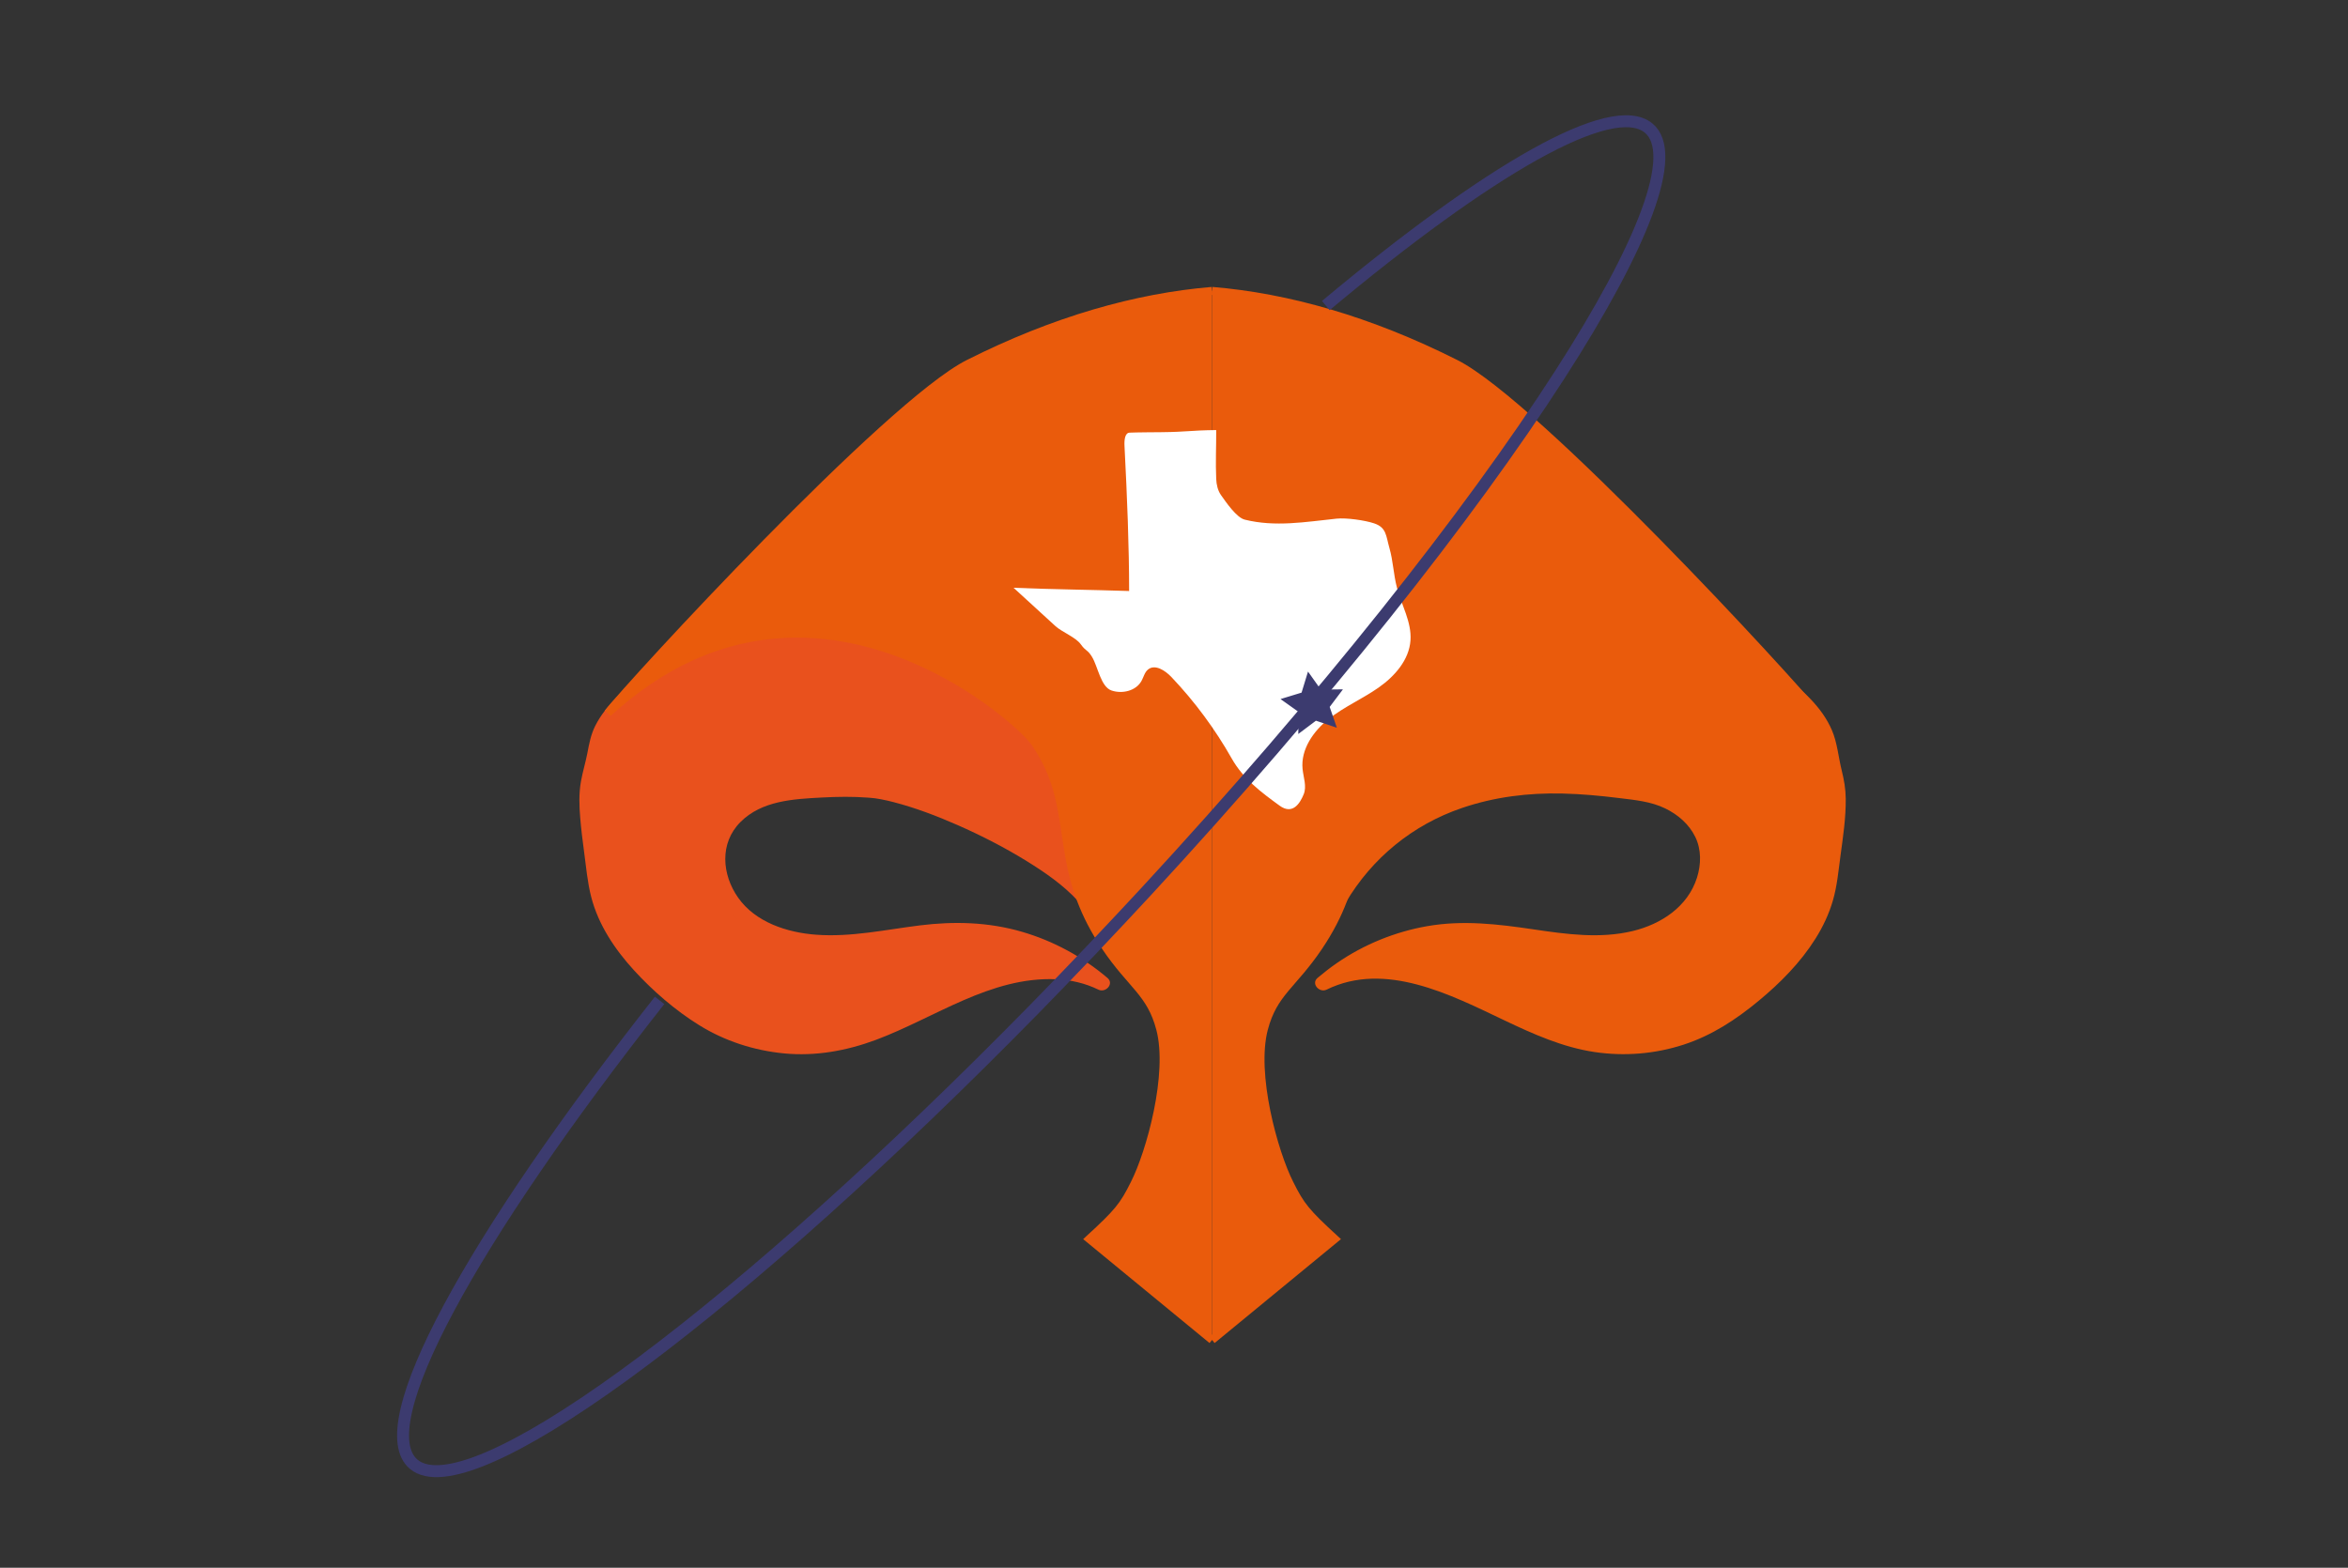<?xml version="1.0" encoding="UTF-8"?>
<svg id="Capa_1" data-name="Capa 1" xmlns="http://www.w3.org/2000/svg" viewBox="0 0 589.68 393.84">
  <rect x="0" y="0" width="589.68" height="393.84" fill="#333333" stroke="none"/>
  <defs>
    <style>
      .cls-1 {
        fill: none;
        stroke-width: 3px;
      }

      .cls-1, .cls-2 {
        stroke: #3c3b6f;
      }

      .cls-1, .cls-2, .cls-3 {
        stroke-miterlimit: 10;
      }

      .cls-2 {
        stroke-width: 5px;
      }

      .cls-2, .cls-4, .cls-3 {
        fill: #ea5b0c;
      }

      .cls-5 {
        fill: #e9511d;
      }

      .cls-5, .cls-6, .cls-4 {
        stroke-width: 0px;
      }

      .cls-6 {
        fill: #fff;
      }

      .cls-3 {
        stroke: #ea5b0c;
        stroke-width: 2px;
      }
    </style>
  </defs>
  <g>
    <path class="cls-5" d="m274.27,227.78c-8.91-8.47-3.98-34.86-14.44-41.33-8.28-5.12-21.62-19.44-31.18-21.28s-23.18-11.22-52.86-1.14c-9.22,3.13-24.5,13.35-26.1,23.52-1.87,11.89-4.11,6.86-.01,34.32,2.02,13.53,13.61,24.44,23.81,31.99,10.19,7.56,23.56,10.67,36.05,8.4,11.66-2.12,22-8.56,32.92-13.19,10.91-4.63,23.78-7.37,34.37-2.06-9.99-8.55-23.09-13.38-36.24-13.34-9.25.03-18.34,2.36-27.57,3.02s-19.22-.65-26.15-6.77c-5.43-4.8-8.31-12.88-5.62-19.61,2.46-6.16,8.97-9.98,15.53-10.91s16.06-1.45,22.65-.76c13.03,1.37,46.4,16.57,54.86,29.14"/>
    <path class="cls-5" d="m275.59,226.45c-3.16-3.07-4.16-8.09-4.92-12.36-.95-5.32-1.4-10.73-2.53-16.03-.95-4.42-2.45-9.36-6.1-12.33-1.94-1.58-4.14-2.84-6.11-4.4-2.48-1.97-4.9-4.02-7.35-6.03-4.81-3.95-9.8-8.17-15.56-10.67-1.93-.83-3.89-1.21-5.9-1.76-1.65-.44-3.26-.98-4.88-1.51-4.05-1.31-8.15-2.48-12.37-3.12-5.95-.9-11.93-.87-17.9-.06-13.67,1.85-27.11,6.92-36.98,16.85-2.14,2.15-4.13,4.59-5.5,7.31-1.12,2.24-1.53,4.5-1.99,6.92-.46,2.36-1.18,4.67-1.6,7.04-.54,3.06-.44,6.14-.18,9.22.23,2.79.58,5.56.95,8.33.51,3.82.85,7.75,1.81,11.49,1.8,6.99,5.94,13.16,10.76,18.43,4.75,5.19,10.36,10.05,16.34,13.76,6.43,4,13.79,6.37,21.32,7.1,7.9.76,15.71-.65,23.11-3.41,14.79-5.53,28.73-15.91,45.19-15.22,3.69.15,7.34.99,10.67,2.62,1.79.88,4-1.48,2.27-2.94-6.27-5.33-13.6-9.31-21.51-11.61-8.39-2.44-16.96-2.67-25.59-1.6s-17.35,3.01-26.14,2.34c-7.24-.55-15.16-3.11-19.52-9.3-4.09-5.81-4.71-13.7.57-18.99,5.37-5.4,13.3-5.79,20.45-6.17,3.92-.21,7.86-.27,11.77.04,1.34.11,1.8.16,3.02.39,1.11.21,2.21.46,3.31.75,5.49,1.43,10.84,3.48,16.03,5.76,5.91,2.6,11.69,5.56,17.19,8.95,4.68,2.89,9.35,6.09,13.08,10.18.73.8,1.27,1.46,1.84,2.3,1.35,1.98,4.6.11,3.24-1.89-3.08-4.53-7.57-8-12.04-11.08-5.53-3.8-11.45-7.03-17.5-9.91-5.71-2.71-11.59-5.15-17.63-7.01-5.65-1.74-11.2-2.44-17.12-2.39-4.12.03-8.24.29-12.33.75s-7.66,1.21-11.16,3.12c-3.29,1.8-6.24,4.5-7.95,7.88-1.79,3.53-2.18,7.5-1.4,11.36,1.59,7.91,7.71,13.75,15.01,16.63,7.91,3.13,16.69,2.85,24.97,1.79,9.41-1.21,18.75-3.17,28.28-2.06,8.39.98,16.55,4.06,23.58,8.72,1.71,1.14,3.35,2.37,4.92,3.71.76-.98,1.51-1.96,2.27-2.94-14.64-7.19-30.8-.73-44.37,5.77-7.18,3.44-14.38,7.05-22.19,8.84-7.19,1.65-14.73,1.43-21.84-.52-7-1.91-13.01-5.55-18.6-10.09-5.36-4.35-10.44-9.26-14.18-15.09-1.84-2.87-3.35-5.93-4.29-9.22-1.02-3.57-1.36-7.36-1.85-11.04-.6-4.47-1.26-9.03-1.19-13.55,0-.66.04-1.31.1-1.96.02-.25.05-.49.08-.74-.07.59.04-.25.07-.43.18-1.04.44-2.06.7-3.08.83-3.29,1-7,2.53-10.04,2.72-5.42,7.78-9.61,12.76-12.89,5.53-3.65,11.39-5.96,17.79-7.63,11.08-2.89,22.36-3.27,33.41-.14,3.35.95,6.62,2.2,9.99,3.05,2,.5,3.9.92,5.77,1.84,2.65,1.31,5.12,2.99,7.5,4.75,5.04,3.72,9.68,7.95,14.64,11.77,1.78,1.38,4.02,2.56,5.53,4.02,1.35,1.31,2.29,3.05,2.97,4.88,3.56,9.59,2.35,20.38,6.36,29.84.84,1.98,1.95,3.84,3.5,5.35,1.73,1.68,4.39-.97,2.65-2.65h0Z"/>
  </g>
  <g>
    <path class="cls-3" d="m304.4,336.62c-10.28-8.45-20.57-16.91-30.85-25.37,7.21-6.63,8.58-8.27,11.37-13.9,3.95-7.78,9.45-27.53,6.45-38.9-2.39-9.09-7.2-10.92-13.71-20.57-2.83-4.2-4.78-8.09-6.17-11.76-5.64-14.81-2.24-26.04-11.66-39.67-1.97-2.84-13.96-14.15-31.18-21.28-20.59-8.53-48.65-11.09-75.95,13.93,5.81-7.44,70.34-77.59,90.57-87.77,21.65-10.9,42.2-16.68,61.13-18.25"/>
    <path class="cls-3" d="m304.4,336.62c10.28-8.45,20.57-16.91,30.85-25.37-7.21-6.63-8.58-8.27-11.37-13.9-3.95-7.78-9.45-27.53-6.45-38.9,2.39-9.09,7.2-10.92,13.71-20.57,2.83-4.2,4.78-8.09,6.17-11.76,5.64-14.81,2.24-26.04,11.66-39.67,1.97-2.84,13.96-14.15,31.18-21.28,20.59-8.53,48.65-11.09,75.95,13.93-5.81-7.44-70.34-77.59-90.57-87.77-21.65-10.9-42.2-16.68-61.13-18.25"/>
  </g>
  <path class="cls-6" d="m283.57,148.47c0-11.13-.49-23.43-1.16-36.45-.08-1.54.12-3.27,1.26-3.33,1.57-.08,7-.11,8.07-.12,6.54-.07,7.16-.46,13.7-.53.02,4.16-.19,8.14,0,12.26.06,1.43.38,2.9,1.2,4.07,1.24,1.75,3.88,5.65,5.96,6.17,7.7,1.91,15.2.57,23.09-.25,2.41-.25,7.06.4,9.37,1.17,3.16,1.04,2.99,3.08,3.9,6.28.91,3.2,1.01,6.58,1.85,9.8,1.16,4.47,3.74,8.72,3.42,13.33-.34,4.92-3.97,9.03-8.01,11.86s-8.65,4.82-12.52,7.88c-3.87,3.06-7.06,7.66-6.57,12.57.21,2.13,1.09,4.34.29,6.33-.9,2.23-2.75,5.29-6.05,2.89-4.73-3.44-9.15-6.75-12.03-11.85-4.19-7.4-9.28-14.29-15.14-20.46-1.57-1.66-4.15-3.35-5.91-1.88-.84.7-1.08,1.88-1.61,2.84-1.38,2.51-4.82,3.33-7.53,2.41s-3.41-5.98-4.89-8.43c-1.15-1.9-1.53-1.35-2.82-3.16-1.27-1.79-4.76-3.1-6.37-4.58-3.51-3.21-7.01-6.42-10.52-9.63,9.33.39,20.22.51,29.02.81"/>
  <path class="cls-1" d="m165.65,251.31c-47.28,60.09-73.2,107.07-61.72,116.56,13.78,11.37,76.96-35.02,149.02-107.48,4.42-4.43,8.87-8.97,13.33-13.6,5.11-5.28,10.26-10.7,15.41-16.21,2.07-2.21,4.15-4.43,6.22-6.68,44.49-48.17,81.11-94.47,103.78-129.71,20.97-32.58,30.02-55.68,22.34-62.02-9.16-7.56-40.16,10.41-81.07,44.59"/>
  <polygon class="cls-2" points="331.72 178.83 330.03 178.26 328.61 179.33 328.63 177.55 327.18 176.52 328.88 176 329.4 174.3 330.43 175.75 332.21 175.73 331.14 177.15 331.72 178.83"/>
  <g>
    <path class="cls-4" d="m332.21,225.72c6.9-7.94,6.53-32.81,16.99-39.27,8.28-5.12,21.62-19.44,31.18-21.28s23.18-11.22,52.86-1.14c9.22,3.13,24.5,13.35,26.1,23.52,1.87,11.89,4.11,6.86.01,34.32-2.02,13.53-13.61,24.44-23.81,31.99-10.19,7.56-23.56,10.67-36.05,8.4-11.66-2.12-22-8.56-32.92-13.19s-23.78-7.37-34.37-2.06c9.99-8.55,23.09-13.38,36.24-13.34,9.25.03,18.34,2.36,27.57,3.02s19.22-.65,26.15-6.77c5.43-4.8,8.31-12.88,5.62-19.61-2.46-6.16-8.97-9.98-15.53-10.91s-13.43-1.76-20.06-1.9c-10.74-.23-39.89,1.03-55.89,28.34"/>
    <path class="cls-4" d="m333.53,227.05c2.95-3.46,4.27-8.09,5.44-12.4,1.41-5.19,2.5-10.48,4.23-15.58,1.37-4.04,3.26-8.63,6.95-11,4.86-3.13,9.19-7.03,13.66-10.68s9.16-7.66,14.57-9.69c1.68-.63,3.47-.89,5.19-1.38,1.58-.45,3.14-.98,4.71-1.48,3.98-1.28,8.01-2.4,12.16-3,5.62-.81,11.41-.68,17.02.17,12.97,1.97,25.83,6.87,34.9,16.69,1.82,1.97,3.52,4.21,4.48,6.74.71,1.87.88,3.89,1.29,5.84.46,2.19,1.11,4.34,1.48,6.55.07.4,0-.02,0,.03.01.12.03.24.04.37.03.3.06.6.08.9.04.67.06,1.34.06,2.01,0,1.84-.15,3.68-.32,5.51-.27,2.9-.65,5.78-1.04,8.67-.5,3.64-.87,7.35-2.01,10.86-2.13,6.56-6.47,12.23-11.29,17.06s-10.22,9.4-16.22,12.59c-6.39,3.4-13.62,5.21-20.85,5.27-7.71.07-15.08-2.1-22.1-5.13-14.05-6.08-28.19-15.25-44.19-13.57-3.67.39-7.17,1.35-10.49,2.98l2.27,2.94c6.52-5.54,14.35-9.42,22.66-11.38,9.07-2.14,18.09-1.32,27.21.04s17.66,2.61,26.48.78c7.79-1.62,15.28-6,18.77-13.41,3.39-7.19,2.47-15.64-3.59-21.12-2.84-2.57-6.39-4.35-10.11-5.25-2.19-.53-4.46-.74-6.7-1.03-2.47-.32-4.95-.61-7.43-.84-10.4-.96-20.88-.66-31,2.13-12.83,3.53-24.13,11-31.97,21.81-1.13,1.55-2.17,3.17-3.15,4.82-1.23,2.08,2.01,3.97,3.24,1.89,6.62-11.23,16.85-19.57,29.19-23.78,8.19-2.79,16.68-3.84,25.31-3.63,4.73.11,9.44.55,14.13,1.13,3.95.49,8.01.84,11.64,2.62,3.18,1.56,5.93,3.91,7.51,7.12,1.57,3.19,1.5,6.93.44,10.27-2.31,7.29-8.99,11.67-16.14,13.4-8.21,1.98-16.69.8-24.92-.42-8.92-1.32-17.7-2.37-26.66-.81-8.11,1.41-15.98,4.62-22.75,9.3-1.67,1.15-3.27,2.4-4.82,3.71-1.71,1.45.47,3.83,2.27,2.94,14.75-7.24,31.27,1.34,44.62,7.7,7.22,3.44,14.67,6.78,22.64,7.97,7.49,1.12,15.2.5,22.41-1.85,7.09-2.31,13.12-6.28,18.83-11,5.43-4.49,10.48-9.59,14.25-15.58,1.88-2.98,3.42-6.22,4.4-9.61,1.07-3.67,1.41-7.56,1.92-11.34.64-4.71,1.36-9.51,1.31-14.28-.02-2.41-.43-4.74-1.01-7.07-.83-3.32-1.1-6.91-2.44-10.06-2.48-5.82-7.54-10.35-12.57-13.98s-11.02-6.57-17.23-8.44c-11.92-3.6-24.41-4.76-36.58-1.76-3.66.9-7.19,2.19-10.8,3.25-1.7.5-3.47.76-5.14,1.34-2.71.95-5.22,2.39-7.6,3.97-5.39,3.59-10.26,7.9-15.26,11.98-2.07,1.69-4.17,3.36-6.43,4.8-2.01,1.29-3.61,2.9-4.95,4.88-2.95,4.36-4.43,9.68-5.76,14.71s-2.37,10.31-4.24,15.24c-.65,1.7-1.61,3.66-2.63,4.86-1.56,1.83,1.08,4.49,2.65,2.65h0Z"/>
  </g>
</svg>